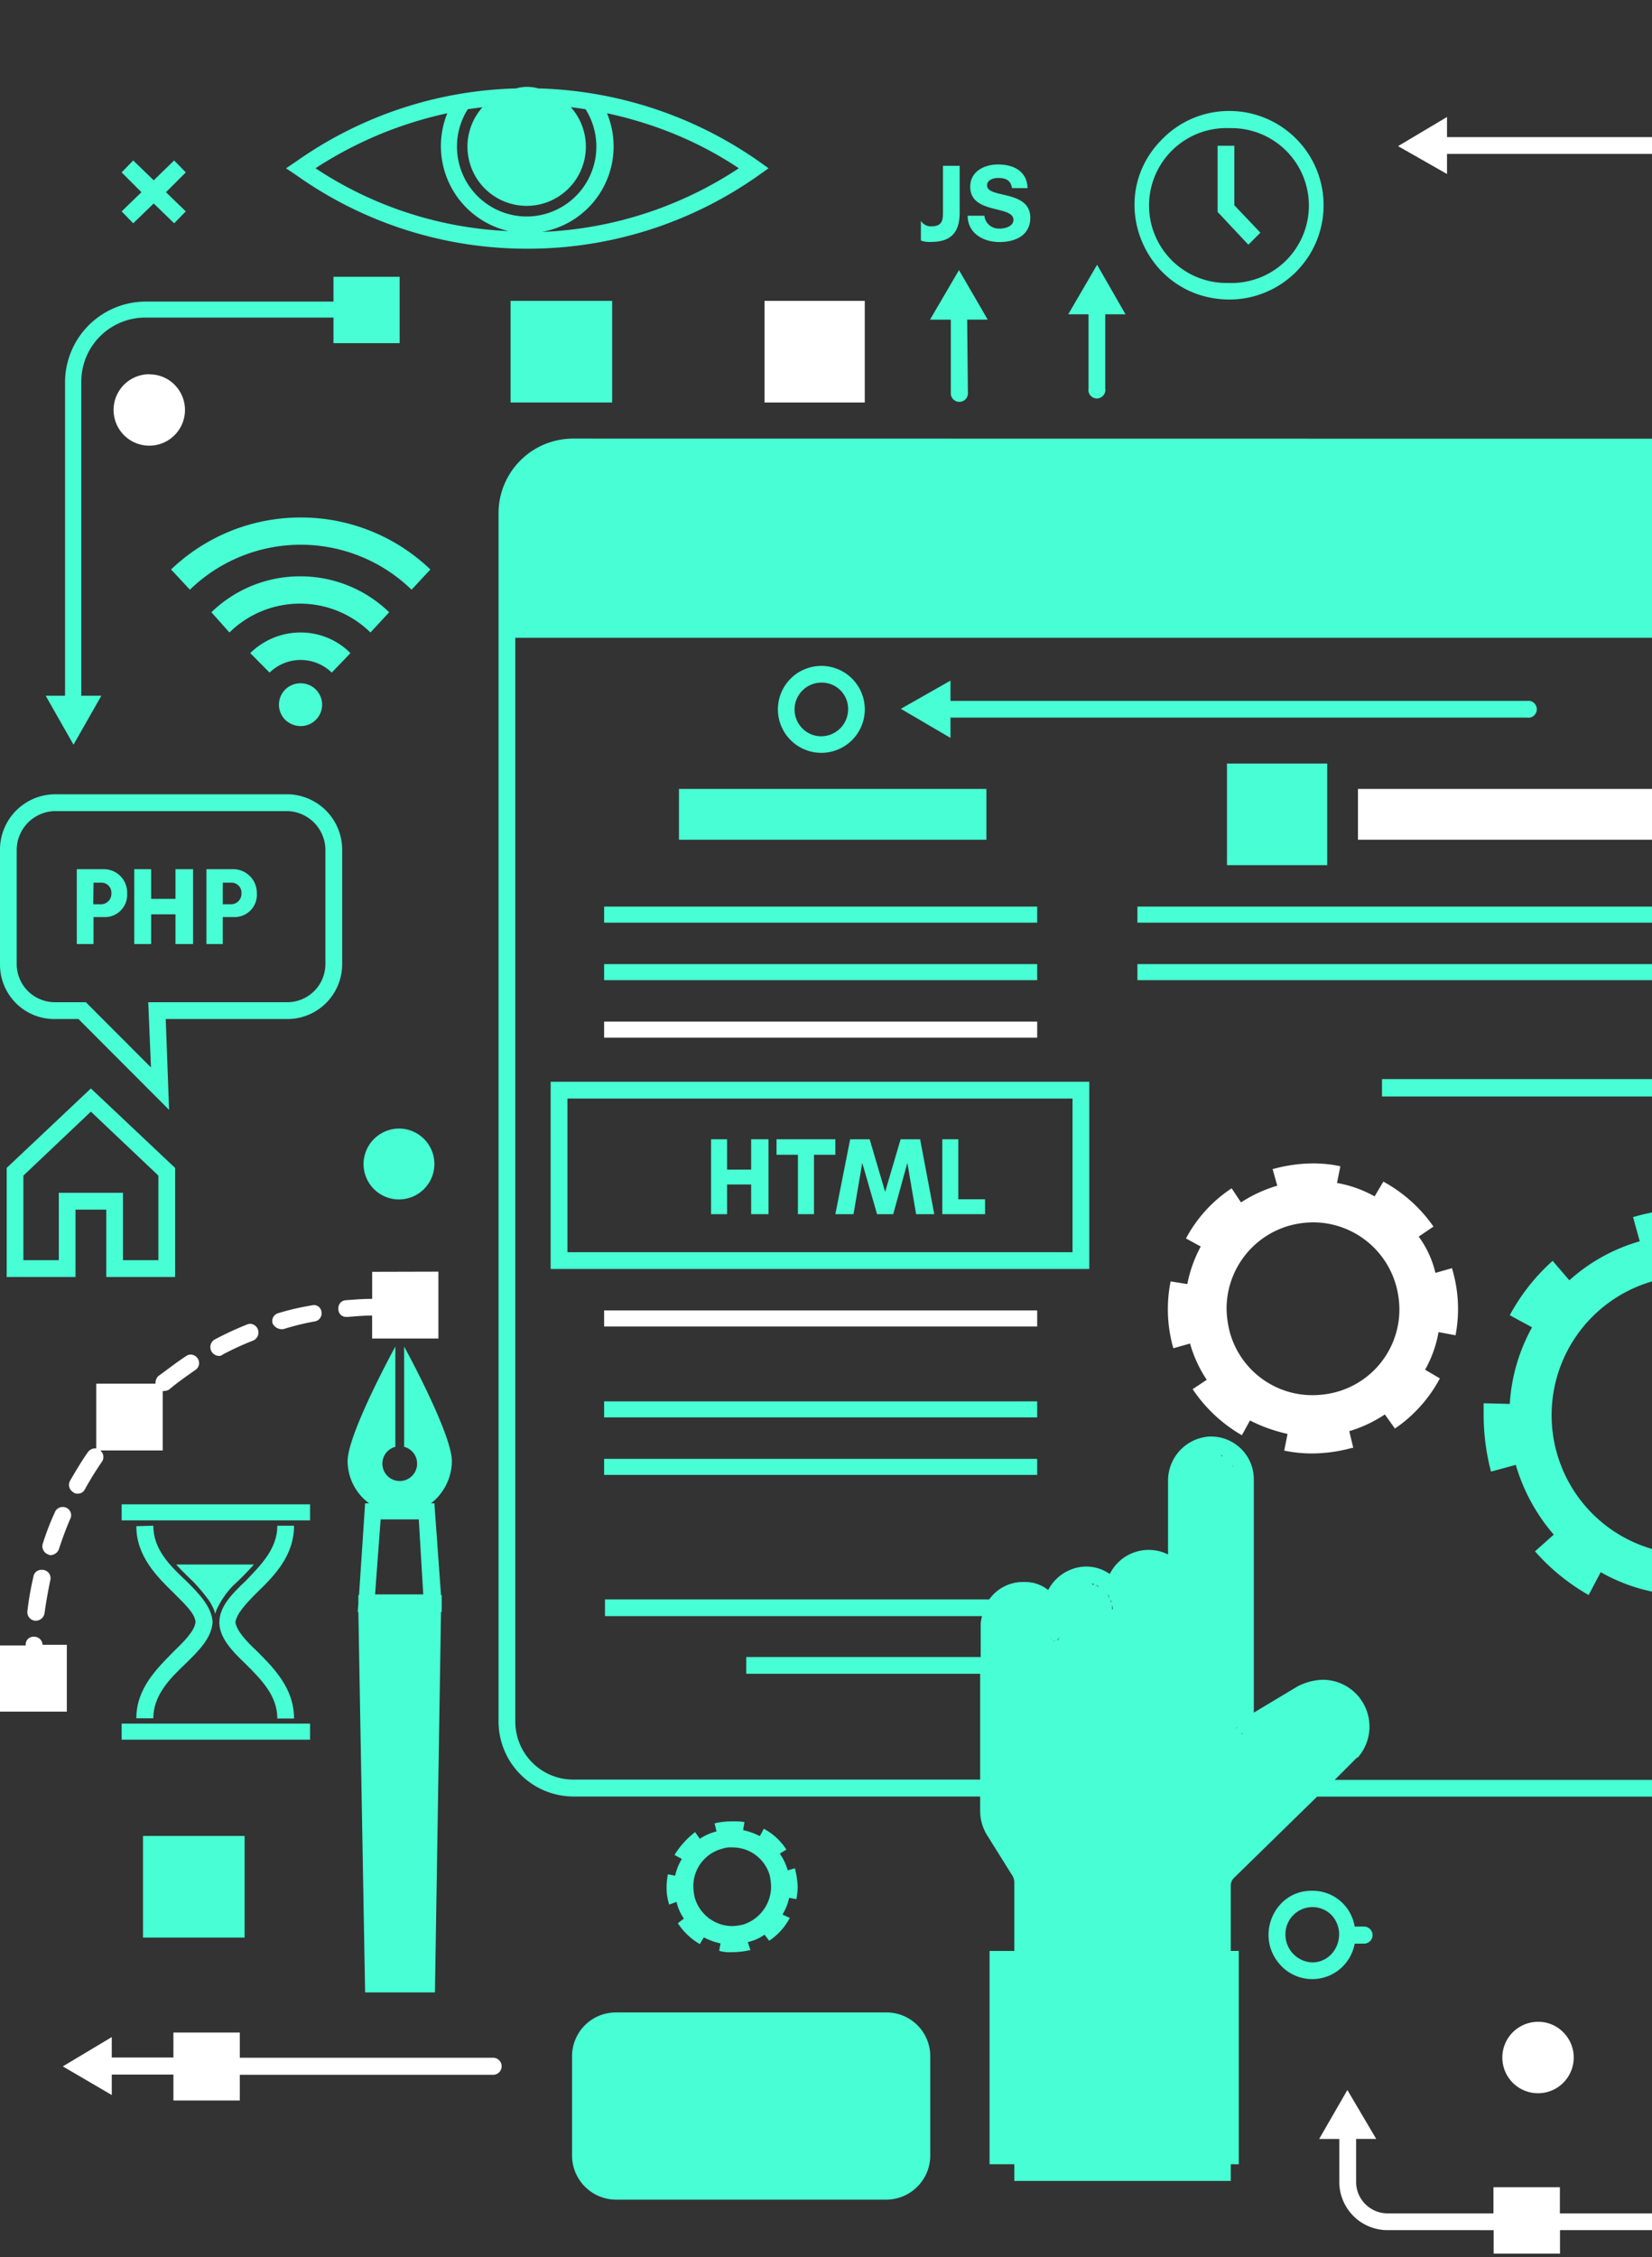 <svg id="Capa_1" data-name="Capa 1" xmlns="http://www.w3.org/2000/svg" xmlns:xlink="http://www.w3.org/1999/xlink" viewBox="0 0 296.64 405.12"><rect x="0" y="0" width="296.64" height="405.12" fill="#333333" stroke="none"/><defs><style>.cls-1{fill:none;}.cls-2,.cls-5{fill:#48ffd5;}.cls-2,.cls-4{fill-rule:evenodd;}.cls-3{clip-path:url(#clip-path);}.cls-4,.cls-6{fill:#fff;}</style><clipPath id="clip-path"><rect class="cls-1" x="-423.36" width="720" height="405.12"/></clipPath></defs><title>Mesa de trabajo 1</title><path class="cls-2" d="M159.09,361.2a7.85,7.85,0,0,1,7.95,7.92v17.76a7.93,7.93,0,0,1-7.95,7.92H110.67a7.93,7.93,0,0,1-7.95-7.92V369.12a7.86,7.86,0,0,1,7.95-7.92Z"/><path class="cls-2" d="M53.88,103.44a22.88,22.88,0,0,1,16,6.45l-3.36,3.63a18.06,18.06,0,0,0-25.32,0l-3.24-3.63A22.88,22.88,0,0,1,53.88,103.44Z"/><path class="cls-2" d="M53.93,113.52a12.62,12.62,0,0,1,9,3.7l-3.36,3.5a8,8,0,0,0-11.16,0l-3.48-3.5A12.94,12.94,0,0,1,53.93,113.52Z"/><path class="cls-2" d="M54,122.64a3.84,3.84,0,1,1,0,7.68,4.06,4.06,0,0,1-2.78-1.12A3.84,3.84,0,0,1,54,122.64Z"/><path class="cls-2" d="M54,92.88a33.61,33.61,0,0,1,23.28,9.33l-3.38,3.63a28.57,28.57,0,0,0-39.8,0l-3.38-3.63A33.63,33.63,0,0,1,54,92.88Z"/><g class="cls-3"><path class="cls-2" d="M102.87,78.72A13.4,13.4,0,0,0,89.52,92.08v217a13.48,13.48,0,0,0,13.35,13.36H176V325a8.32,8.32,0,0,0,1.44,4.69l4.21,6.74a2.43,2.43,0,0,1,.48,1.57v12.16h-4.44v38.28h4.44v3H221v-3h1.44V350.15H221v-11.8a1.93,1.93,0,0,1,.6-1.32l14.91-14.57H347.61A13.4,13.4,0,0,0,361,309.11v-217a13.4,13.4,0,0,0-13.35-13.36ZM358,114.47V309.11a10.35,10.35,0,0,1-10.34,10.35h-108l4-4h.12l.12-.12a8.4,8.4,0,0,0-6.37-13.85,10.38,10.38,0,0,0-4.57,1.21l-7.82,4.69V265.53a7.67,7.67,0,0,0-7.7-7.7h-.24a7.92,7.92,0,0,0-7.46,7.94V279a7.8,7.8,0,0,0-10.46,3.5,7.51,7.51,0,0,0-4.21-1.33h-.24a7.84,7.84,0,0,0-6.61,4.21,6.65,6.65,0,0,0-4.21-1.44h-.24a7.42,7.42,0,0,0-6.14,3.13h-69v3h67.71a6,6,0,0,0-.24,1.44v5.9H134v3h42v19H102.87a10.42,10.42,0,0,1-10.34-10.35V114.47ZM223.13,311.15v.12a1.65,1.65,0,0,1-.48-.36A.62.62,0,0,0,223.13,311.15Zm-1-1v.12a1.46,1.46,0,0,1-.12-.68A.83.83,0,0,0,222.17,310.19Zm-32.71-15.65h-.12c-.48,0-.72-.36-.72-.84A.82.82,0,0,0,189.46,294.54Zm.48-.12v-.12c.23-.11.24-.34.24-.57h0A.86.86,0,0,1,189.94,294.42ZM179,291.65v-.12c0-.23.11-.58.12-.82C179.11,290.95,179,291.3,179,291.65Zm20.8-2.88-.12.11v-1C199.68,288.16,199.8,288.52,199.8,288.77Zm-.24-1.21h-.12a1.3,1.3,0,0,0-.12-.6A2,2,0,0,1,199.56,287.56Zm-.36-.84h-.12c0-.24-.12-.36-.12-.6C199.08,286.36,199.08,286.48,199.2,286.72Zm-1.92-2h-.12c-.12,0-.24-.12-.36-.24C197,284.55,197.16,284.67,197.28,284.67Zm-.84-.36-.12.12c-.12-.12-.24-.24-.36-.24C196.08,284.19,196.32,284.31,196.44,284.31Zm25.61-18.9v.12a2.37,2.37,0,0,0-.12-.95h0A2.07,2.07,0,0,1,222.05,265.41Zm-.6-2.16v.12c0-.24-.12-.36-.24-.6C221.33,263,221.45,263.13,221.45,263.25Zm-1.92-1.93c-.12,0-.24-.12-.36-.24C219.29,261.2,219.41,261.2,219.53,261.32Z"/></g><g class="cls-3"><path class="cls-2" d="M303.24,217a35,35,0,0,0-10,1.45l1.2,4.34a32,32,0,0,0-12.64,7l-3-3.49a35.92,35.92,0,0,0-7.7,9.76l4,2.17a32.44,32.44,0,0,0-4,13.75l-4.69-.12V254a40.29,40.29,0,0,0,1.32,10.13l4.45-1.21A33.56,33.56,0,0,0,279,275.44l-3.37,3a37.79,37.79,0,0,0,9.63,7.84l2.17-4.1a31.76,31.76,0,0,0,13.85,4.1l-.24,4.58h2.17a35.16,35.16,0,0,0,10.11-1.45h.12l-1.08-4.34a32,32,0,0,0,12.64-7l3,3.37a40,40,0,0,0,7.7-9.64l-4-2.17a33.51,33.51,0,0,0,4-13.87l4.58.24v-2.17a40.2,40.2,0,0,0-1.45-10v-.12l-4.45,1.21a32,32,0,0,0-6.86-12.54l3.37-3a34.76,34.76,0,0,0-9.63-7.71L319,225.52a31.13,31.13,0,0,0-13.84-4l.24-4.58ZM328,250.48A25,25,0,0,1,310.1,278a31.48,31.48,0,0,1-6.74,1,25,25,0,0,1-6.74-49,21.33,21.33,0,0,1,6.74-1A24.92,24.92,0,0,1,328,250.48Z"/></g><path class="cls-4" d="M261.36,239.66a25,25,0,0,0-.61-11.93v-.12l-3,.85a18,18,0,0,0-3-6.51l2.65-1.8a26.28,26.28,0,0,0-9-8.07l-1.57,2.65a21.33,21.33,0,0,0-6.75-2.41l.6-3a23.17,23.17,0,0,0-4.9-.51,27.34,27.34,0,0,0-7.15,1h-.12l.84,3a24.78,24.78,0,0,0-6.51,3l-1.68-2.53a24.58,24.58,0,0,0-8.2,9l2.65,1.45a23.71,23.71,0,0,0-2.41,6.74l-3-.48a25.5,25.5,0,0,0,.49,12l3-.85a22.87,22.87,0,0,0,3,6.51l-2.53,1.68A26.56,26.56,0,0,0,223,257.6l1.45-2.65a28,28,0,0,0,6.75,2.41l-.6,3a24.32,24.32,0,0,0,5,.51,27.37,27.37,0,0,0,7.17-1H243l-.72-3a24,24,0,0,0,6.39-3l1.81,2.53a25.25,25.25,0,0,0,8.07-9l-2.65-1.56a21.33,21.33,0,0,0,2.41-6.75Zm-23.51,10.6a16.09,16.09,0,0,1-2.18.15,15.38,15.38,0,0,1-14.82-11.23,18,18,0,0,1-.6-4.22A15.49,15.49,0,0,1,231.46,220a16.62,16.62,0,0,1,4.22-.61,15.49,15.49,0,0,1,15,11.32,16.35,16.35,0,0,1,.6,4.22A15.36,15.36,0,0,1,237.85,250.26Z"/><path class="cls-2" d="M143,340.87a13.34,13.34,0,0,0,.24-2.17,15.28,15.28,0,0,0-.48-3.26v-.12l-1.31.37a10.07,10.07,0,0,0-1.43-3l1.19-.72a10.94,10.94,0,0,0-4.06-3.74l-.71,1.32a12.69,12.69,0,0,0-3-1.08l.24-1.45a12.92,12.92,0,0,0-2.15-.12,13.22,13.22,0,0,0-3.22.36l.35,1.45a9.25,9.25,0,0,0-3,1.33l-.84-1.21a15.29,15.29,0,0,0-3.7,4.1l1.32.72a9.36,9.36,0,0,0-1.2,3l-1.31-.24a13.34,13.34,0,0,0-.24,2.17,9.79,9.79,0,0,0,.48,3.26l1.31-.49a8.58,8.58,0,0,0,1.32,3l-1.08.84a11.75,11.75,0,0,0,3.94,3.74l.72-1.2a12.62,12.62,0,0,0,3,1.08l-.24,1.33a7,7,0,0,0,2.27.24,14.65,14.65,0,0,0,3.22-.36h.12l-.47-1.45a8.23,8.23,0,0,0,3-1.33l.84,1.09a11.21,11.21,0,0,0,3.7-4.1l-1.32-.6a9.36,9.36,0,0,0,1.2-3Zm-9.67,4.58a9.2,9.2,0,0,1-1.91.25,7.06,7.06,0,0,1-6.69-5.19,10.21,10.21,0,0,1-.23-1.93,6.93,6.93,0,0,1,5.13-6.75,4.74,4.74,0,0,1,1.91-.25,6.93,6.93,0,0,1,6.69,5.07,11.55,11.55,0,0,1,.23,1.93A7.17,7.17,0,0,1,133.37,345.45Z"/><rect class="cls-5" x="108.48" y="162.72" width="77.76" height="2.88"/><rect class="cls-5" x="108.48" y="173.04" width="77.76" height="2.88"/><rect class="cls-6" x="108.48" y="183.36" width="77.76" height="2.88"/><rect class="cls-5" x="108.48" y="251.52" width="77.76" height="2.88"/><rect class="cls-5" x="108.48" y="261.84" width="77.76" height="2.88"/><rect class="cls-6" x="108.48" y="235.2" width="77.76" height="2.88"/><g class="cls-3"><rect class="cls-5" x="204.24" y="162.72" width="134.4" height="2.88"/></g><g class="cls-3"><rect class="cls-5" x="204.24" y="173.04" width="134.4" height="2.88"/></g><g class="cls-3"><rect class="cls-5" x="248.16" y="193.68" width="90.48" height="3.12"/></g><rect class="cls-5" x="121.92" y="141.6" width="55.2" height="9.12"/><g class="cls-3"><rect class="cls-6" x="243.84" y="141.6" width="55.2" height="9.12"/></g><path class="cls-2" d="M98.88,194.16v33.6H195.6v-33.6Zm93.71,30.59h-90.7V197.17h90.7Z"/><path class="cls-2" d="M136.32,29A72.34,72.34,0,0,0,96.66,15.87a7.39,7.39,0,0,0-4,0A71.64,71.64,0,0,0,53.16,29l-1.8,1.21,1.8,1.2A71.47,71.47,0,0,0,94.74,44.64,71.74,71.74,0,0,0,136.32,31.4L138,30.2ZM56.65,30.2a70.44,70.44,0,0,1,23.67-9.87,15.66,15.66,0,0,0,11,21.15A68.13,68.13,0,0,1,56.65,30.2Zm38,8.66A12.55,12.55,0,0,1,84,19.6l2.64-.36a10.63,10.63,0,1,0,15.86,0c1,.12,1.8.24,2.64.36A12.55,12.55,0,0,1,94.62,38.86Zm2.64,2.77A15.58,15.58,0,0,0,109,20.33a71,71,0,0,1,12.28,3.8,65.57,65.57,0,0,1,11.39,6.07A69.13,69.13,0,0,1,97.26,41.63Z"/><path class="cls-2" d="M147.44,119.52a7.8,7.8,0,1,0,.09,15.6,7.8,7.8,0,0,0-.09-15.6Zm0,12.63a4.75,4.75,0,0,1-3.38-1.43,4.82,4.82,0,0,1,3.46-8.2h.2a4.71,4.71,0,0,1,4.57,4.76A4.85,4.85,0,0,1,147.45,132.15Z"/><path class="cls-2" d="M71.84,202.56a6.36,6.36,0,1,1-6.56,6.33A6.4,6.4,0,0,1,71.84,202.56Z"/><path class="cls-4" d="M276.23,362.88a6.24,6.24,0,0,1,4.45,1.85,6.41,6.41,0,1,1-4.45-1.85Z"/><path class="cls-4" d="M26.88,67.2A6.23,6.23,0,0,1,31.29,69a6.41,6.41,0,1,1-4.41-1.83Z"/><path class="cls-2" d="M244.93,345.79h-1.68a7.64,7.64,0,0,0-7.64-6.43h-.15c-6.48,0-10.1,7.81-5.83,13a7.74,7.74,0,0,0,13.62-3.51h1.68A1.52,1.52,0,1,0,244.93,345.79Zm-9.32,6.43a5,5,0,0,1-4.79-5,4.87,4.87,0,0,1,4.87-4.93,4.79,4.79,0,0,1,3.38,1.41C242.06,346.88,239.91,352.22,235.61,352.22Z"/><path class="cls-2" d="M51.56,142.56H9.88A9.94,9.94,0,0,0,0,152.46v20.65a9.76,9.76,0,0,0,9.88,9.79h4.21l16.27,16.3-.6-16.3h21.8a9.84,9.84,0,0,0,9.88-9.79V152.46A9.94,9.94,0,0,0,51.56,142.56Zm6.87,30.55a6.85,6.85,0,0,1-6.87,6.77H26.62l.49,11.71L15.42,179.88H9.88A6.85,6.85,0,0,1,3,173.11V152.46a7,7,0,0,1,6.87-6.88H51.56a7,7,0,0,1,6.87,6.88Z"/><path class="cls-2" d="M78,269.82h-.61a9.68,9.68,0,0,0,3.75-7.58c0-4.21-6.28-16.35-8.57-20.56v18a3.12,3.12,0,1,1-1.58,0v-18c-2.29,4.21-8.57,16.35-8.57,20.56a9.46,9.46,0,0,0,3.86,7.58h-.72l-1.09,16.47h-.12v1.57l-.12,1.44h.12l1.21,68.3H78.1l1.09-68.3h.12v-3h-.12ZM67.35,286.17l1-13.47H75.2L76,286.17Z"/><path class="cls-4" d="M45,237.6a1.57,1.57,0,0,1,.47,3A53,53,0,0,0,40,243.11a.92.92,0,0,1-.6.25,1.58,1.58,0,0,1-.74-3,58.56,58.56,0,0,1,5.61-2.6A1.73,1.73,0,0,1,45,237.6Z"/><path class="cls-4" d="M6.06,293.76a1.51,1.51,0,0,1,1.58,1.45H12v12H0V295.33H4.61v-.12A1.4,1.4,0,0,1,6.06,293.76Z"/><path class="cls-4" d="M34.26,243.12a1.55,1.55,0,0,1,1.26.74,1.47,1.47,0,0,1-.49,2.06c-1.56,1.09-3.13,2.18-4.7,3.51a2.27,2.27,0,0,1-1,.24h-.11v10.66H18a1.52,1.52,0,0,1,.36,1.94,58.26,58.26,0,0,0-3.14,5.08,1.37,1.37,0,0,1-1.32.73.88.88,0,0,1-.72-.24,1.52,1.52,0,0,1-.61-2.06c1-1.7,2.05-3.51,3.26-5.21a1.62,1.62,0,0,1,1.45-.6V248.34H27.92A1.83,1.83,0,0,1,28.4,247c1.69-1.21,3.38-2.55,5.07-3.64A1.39,1.39,0,0,1,34.26,243.12Z"/><path class="cls-4" d="M78.72,228.24v12H66.82v-4.12c-1.57,0-2.89.12-4.33.24h-.35c-1.82,0-1.9-2.91,0-3,1.56-.12,3.12-.24,4.69-.24v-4.85Z"/><path class="cls-4" d="M7.48,281.76a1.51,1.51,0,0,1,1.52,2c-.37,1.84-.74,3.81-1,5.78a1.6,1.6,0,0,1-1.6,1.35H6.28a1.54,1.54,0,0,1-1.36-1.72A55.16,55.16,0,0,1,6,283,1.43,1.43,0,0,1,7.48,281.76Z"/><path class="cls-4" d="M56.41,234.24a1.35,1.35,0,0,1,1.31,1.21,1.46,1.46,0,0,1-1.2,1.72,44.67,44.67,0,0,0-5.64,1.39H50.4a1.91,1.91,0,0,1-1.44-1A1.47,1.47,0,0,1,50,235.68a45.48,45.48,0,0,1,6-1.39A1.64,1.64,0,0,1,56.41,234.24Z"/><path class="cls-4" d="M11.23,270.48a1.48,1.48,0,0,1,1.35,2.21c-.72,1.67-1.43,3.57-2,5.36a1.69,1.69,0,0,1-1.43,1.07.72.72,0,0,1-.48-.12,1.55,1.55,0,0,1-1-1.9,46,46,0,0,1,2.15-5.6A1.5,1.5,0,0,1,11.23,270.48Z"/><rect class="cls-5" x="220.32" y="137.04" width="18" height="18.24"/><rect class="cls-6" x="137.28" y="54" width="18" height="18.24"/><rect class="cls-5" x="91.68" y="54" width="18.24" height="18.24"/><path class="cls-2" d="M16.32,195.36,1.2,209.62V229.2H13.56V217.11h5.52V229.2H31.44V209.62Zm12.12,30.82H22.08V214.09H10.56v12.09H4.2V211l12.12-11.48L28.44,211Z"/><path class="cls-2" d="M220.68,19.92a16.73,16.73,0,0,0-11.93,5C198,35.56,205.61,53.76,220.82,53.76a16.92,16.92,0,1,0-.14-33.84Zm0,30.86A13.9,13.9,0,1,1,220.82,23a13.9,13.9,0,1,1-.12,27.79Z"/><polygon class="cls-2" points="221.64 26.16 221.64 36.84 226.32 41.76 224.16 43.92 218.64 38.04 218.64 26.16 221.64 26.16"/><polygon class="cls-2" points="31.27 28.8 33.36 30.94 29.8 34.5 33.36 37.94 31.27 40.08 27.6 36.52 23.92 40.08 21.84 37.94 25.4 34.5 21.84 30.94 23.92 28.8 27.6 32.36 31.27 28.8"/><path class="cls-2" d="M170.67,122.16v3.64H274.19a1.52,1.52,0,1,1,0,3H170.67v3.64l-8.91-5.22Z"/><g class="cls-3"><path class="cls-4" d="M365.39,20.16v4.45H395a14.85,14.85,0,0,1,14.92,14.92V65.27a1.57,1.57,0,0,1-1.56,1.45,1.46,1.46,0,0,1-1.45-1.45V39.41A11.84,11.84,0,0,0,395,27.62H365.39v4.57H353.47V27.62H259.83v3.61l-8.79-5L259.83,21v3.61h93.64V20.16Z"/></g><path class="cls-2" d="M71.76,49.68V61.59H59.88V57H26a11.49,11.49,0,0,0-11.4,11.43v56.44h3.6l-5,8.79-5-8.79h3.48V68.45A14.52,14.52,0,0,1,26,54.13H59.88V49.68Z"/><path class="cls-2" d="M197,47.52l5.1,8.89h-3.64V69.75a1.52,1.52,0,1,1-3,0V56.41h-3.64Z"/><path class="cls-2" d="M172.2,48.48l5.16,8.89h-3.69l.13,13.34a1.54,1.54,0,0,1-3.07,0V57.37H167Z"/><path class="cls-4" d="M43.06,364.8v4.53H88.55a1.53,1.53,0,0,1,0,3.06H43.06V377H31.14v-4.65H20.07v3.67l-8.79-5.14,8.79-5.26v3.67H31.14V364.8Z"/><g class="cls-3"><path class="cls-4" d="M241.94,375.12l5.18,8.78h-3.61v7.7a5.65,5.65,0,0,0,5.66,5.66h19v-4.69h11.93v4.69H317a6.23,6.23,0,0,1,6.29-5.23,6.43,6.43,0,1,1-6.17,8.24h-37v4.21H268.21v-4.21H249.29a8.66,8.66,0,0,1-8.8-8.66v-7.7h-3.62Z"/></g><path class="cls-2" d="M52.8,273.84c0,5.44-3.63,9.06-6.66,12-1.94,1.94-3.63,3.75-3.87,5.32.24,1.57,1.93,3.38,3.87,5.2,3,3,6.66,6.64,6.66,12.08h-3c0-4.11-2.9-7-5.69-9.79-2.42-2.29-4.6-4.59-4.72-7.25V291c.12-2.78,2.3-4.95,4.72-7.25,2.79-2.9,5.69-5.8,5.69-9.91Z"/><path class="cls-2" d="M27.53,273.84c0,4.22,2.93,7.11,5.87,9.88,2.32,2.28,4.51,4.57,4.76,7.22v.36c-.25,2.77-2.44,4.94-4.76,7.22-2.94,2.77-5.87,5.78-5.87,9.88H24.48c0-5.42,3.79-9,6.72-12,2-1.93,3.78-3.74,3.91-5.3-.13-1.57-2-3.25-3.91-5.18-3.06-3-6.72-6.62-6.72-12Z"/><path class="cls-2" d="M45.6,280.8a52.58,52.58,0,0,1-3.72,3.77,15.2,15.2,0,0,0-2.76,3.89,5.15,5.15,0,0,0-.48,1.22c0-.12-.12-.37-.12-.49a9.48,9.48,0,0,0-1-1.94,33.6,33.6,0,0,0-2.64-3.17c-1.08-1.09-2.28-2.18-3.24-3.28Z"/><rect class="cls-5" x="21.84" y="270" width="33.84" height="2.88"/><rect class="cls-5" x="21.84" y="309.36" width="33.84" height="2.88"/><path class="cls-2" d="M13.79,156v13.44h3V164.6H19a4,4,0,0,0,3.83-4.24A4.19,4.19,0,0,0,18.65,156Zm3,2.42h1.42A1.8,1.8,0,0,1,20,160.36a1.87,1.87,0,0,1-1.78,1.94H16.75Z"/><polygon class="cls-2" points="24.11 156 24.11 169.44 27.14 169.44 27.14 164.11 31.51 164.11 31.51 169.44 34.67 169.44 34.67 156 31.51 156 31.51 161.33 27.14 161.33 27.14 156 24.11 156"/><path class="cls-2" d="M37.07,156v13.44H40V164.6h2.24a4,4,0,0,0,3.88-4.24A4.27,4.27,0,0,0,42,156ZM40,158.42h1.56a1.81,1.81,0,0,1,1.8,1.94,1.88,1.88,0,0,1-1.8,1.94H40Z"/><path class="cls-2" d="M169.32,29.76v8.18c0,1.47,0,2.69-2.16,2.69a2.11,2.11,0,0,1-1.8-1v3.54a4.49,4.49,0,0,0,1.8.25c3.24,0,5.16-1.34,5.16-5.25V29.76Z"/><path class="cls-2" d="M179.22,29.52c-2.43,0-5,1.21-5,4,0,5,7.76,3.27,7.76,5.94,0,1.21-1.58,1.57-2.43,1.57h-.22a2.59,2.59,0,0,1-2.57-2.31h-3c0,3.14,2.79,4.72,5.7,4.72S185,42.23,185,39.08c0-5.08-7.76-3.39-7.76-5.81,0-1,1.21-1.33,1.94-1.33,1.58,0,2.3.49,2.54,1.82h2.79C184.43,30.73,182,29.52,179.22,29.52Z"/><polygon class="cls-2" points="127.68 204.48 127.68 217.92 130.56 217.92 130.56 212.59 134.88 212.59 134.88 217.92 138 217.92 138 204.48 134.88 204.48 134.88 209.93 130.56 209.93 130.56 204.48 127.68 204.48"/><polygon class="cls-2" points="139.44 204.48 139.44 207.26 143.28 207.26 143.28 217.92 146.16 217.92 146.16 207.26 150 207.26 150 204.48 139.44 204.48"/><polygon class="cls-2" points="152.66 204.48 150 217.92 153.26 217.92 154.83 208.72 157.49 217.92 160.39 217.92 162.93 208.72 164.5 217.92 167.76 217.92 165.22 204.48 161.72 204.48 158.94 213.92 156.16 204.48 152.66 204.48"/><polygon class="cls-2" points="169.2 204.48 169.2 217.92 176.88 217.92 176.88 215.25 172.08 215.25 172.08 204.48 169.2 204.48"/><rect class="cls-5" x="25.68" y="329.52" width="18.24" height="18.24"/></svg>